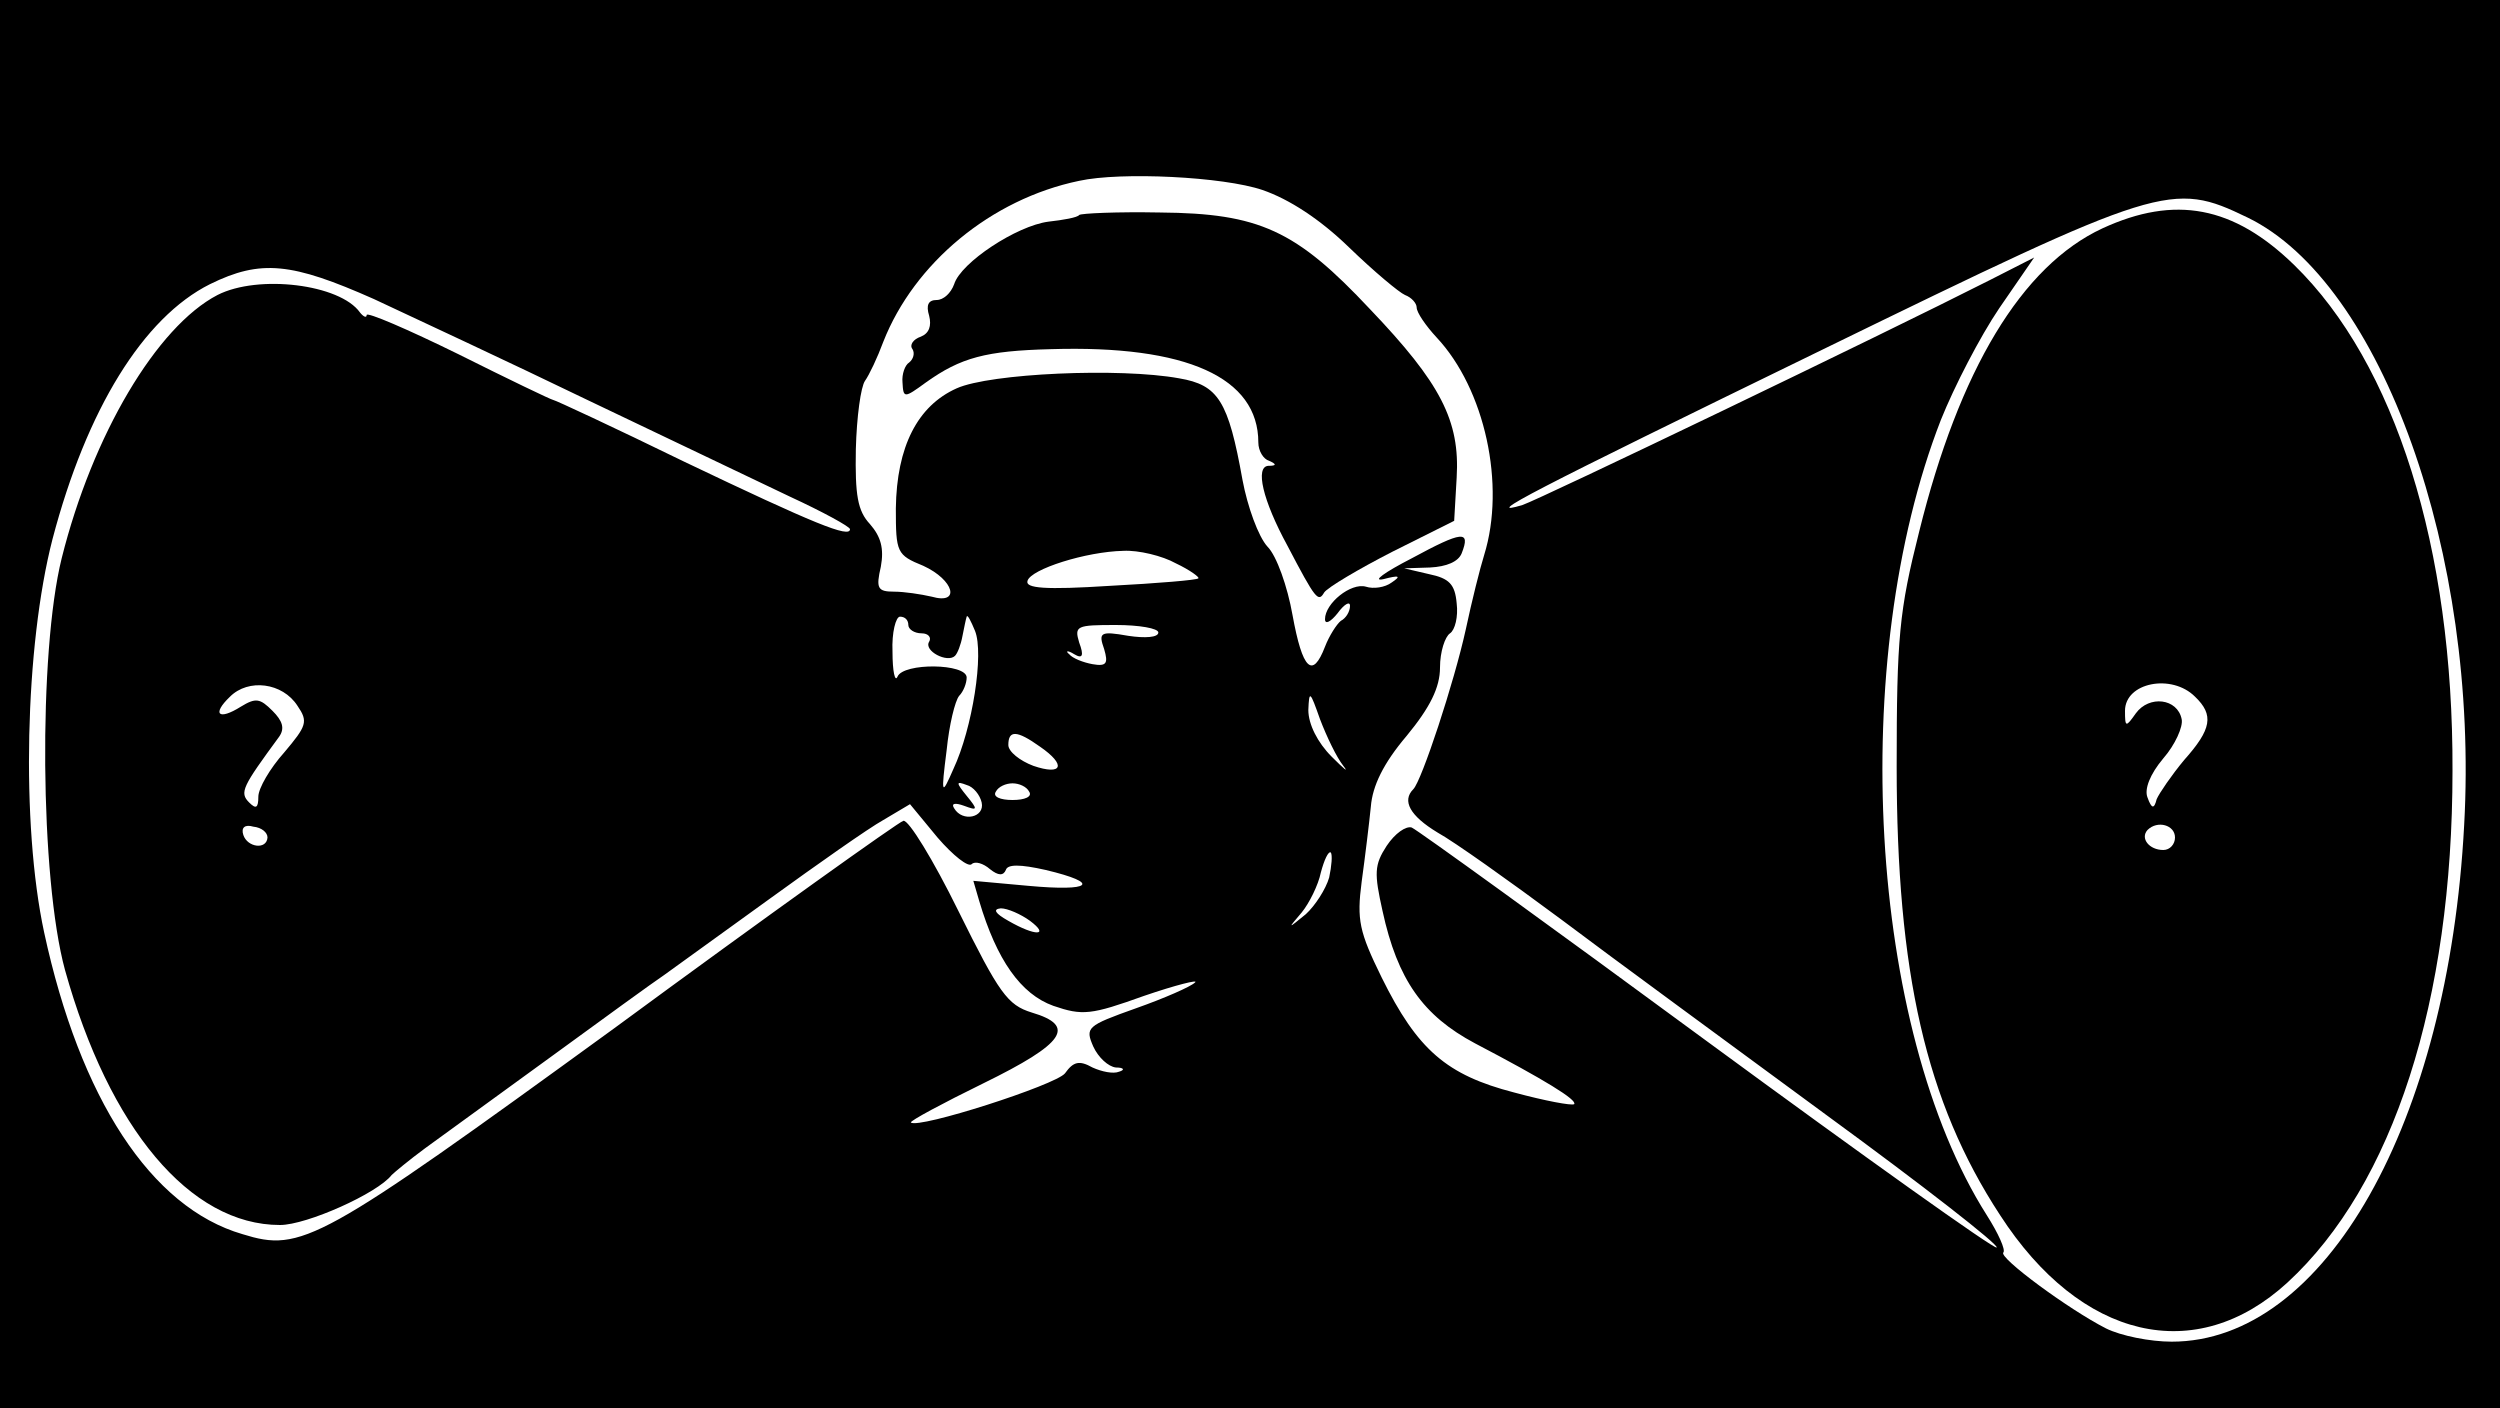 <?xml version="1.0" standalone="no"?>
<!DOCTYPE svg PUBLIC "-//W3C//DTD SVG 20010904//EN"
 "http://www.w3.org/TR/2001/REC-SVG-20010904/DTD/svg10.dtd">
<svg version="1.0" xmlns="http://www.w3.org/2000/svg"
 width="300pt" height="169pt" viewBox="0 0 300 169"
 preserveAspectRatio="xMidYMid meet">
<g transform="translate(0,169) scale(0.1,-0.1)"
fill="#000000" stroke="none">
<path d="M0 845 l0 -845 1500 0 1500 0 0 845 0 845 -1500 0 -1500 0 0 -845z
m1515 617 c32 -11 69 -35 104 -69 30 -29 60 -54 67 -57 8 -3 14 -10 14 -15 0
-6 11 -22 24 -36 58 -62 83 -177 57 -261 -5 -16 -15 -56 -22 -89 -14 -64 -53
-182 -63 -192 -14 -14 -4 -32 29 -52 20 -11 86 -58 148 -104 61 -46 206 -152
320 -236 115 -84 206 -155 203 -158 -2 -3 -159 109 -347 247 -189 139 -348
254 -355 257 -7 2 -20 -7 -30 -22 -15 -23 -15 -33 -5 -78 18 -83 49 -126 111
-159 84 -44 123 -68 119 -73 -3 -2 -35 4 -72 14 -81 21 -116 51 -159 138 -27
55 -30 69 -24 115 4 29 9 70 11 90 2 25 15 52 43 85 28 34 40 58 40 82 0 19 6
37 12 41 6 4 10 20 8 36 -2 23 -9 30 -33 35 l-30 7 31 1 c20 1 34 7 38 17 11
28 1 27 -60 -6 -33 -17 -48 -28 -34 -25 19 5 22 4 10 -4 -8 -6 -22 -8 -31 -5
-18 5 -49 -20 -49 -39 0 -7 7 -3 15 7 8 11 15 15 15 9 0 -7 -5 -15 -11 -18 -5
-4 -14 -18 -19 -31 -15 -39 -27 -28 -39 38 -6 34 -19 71 -30 82 -11 12 -24 48
-30 80 -17 95 -29 114 -76 122 -71 13 -227 6 -267 -12 -47 -21 -72 -70 -73
-144 0 -53 1 -56 33 -69 37 -17 45 -47 10 -37 -13 3 -33 6 -45 6 -20 0 -22 4
-16 30 4 22 0 36 -13 51 -15 16 -18 35 -17 90 1 39 6 75 11 82 5 7 15 28 22
47 37 94 129 171 235 193 50 11 173 5 220 -11z m1182 -33 c161 -78 278 -404
260 -729 -19 -358 -167 -620 -351 -620 -26 0 -61 7 -79 16 -45 23 -129 85
-123 91 3 3 -6 23 -20 45 -142 224 -167 666 -55 954 16 40 47 100 70 134 l42
61 -53 -27 c-132 -67 -540 -263 -561 -270 -50 -15 6 14 359 186 408 199 420
203 511 159z m-2248 -98 c47 -22 163 -76 256 -121 94 -45 203 -97 243 -116 39
-18 72 -36 72 -39 0 -11 -42 6 -199 81 -84 41 -155 74 -157 74 -2 0 -54 25
-114 55 -61 30 -110 51 -110 47 0 -4 -4 -2 -8 3 -24 34 -122 46 -171 21 -73
-38 -150 -168 -187 -316 -28 -113 -26 -384 4 -494 53 -190 150 -306 258 -306
32 0 117 38 134 60 3 3 21 18 40 32 19 14 87 63 150 109 63 46 125 91 137 99
11 8 68 49 126 91 58 42 119 85 137 95 l32 19 33 -40 c19 -22 37 -36 41 -32 4
4 14 1 22 -6 10 -8 16 -8 19 -1 2 7 17 7 48 0 67 -16 55 -26 -21 -19 l-66 6 7
-24 c21 -71 50 -112 89 -126 35 -12 45 -11 109 12 38 13 66 20 61 16 -5 -5
-37 -19 -71 -31 -59 -21 -61 -23 -51 -46 6 -13 18 -24 27 -25 10 0 11 -3 4 -5
-7 -3 -21 0 -32 5 -16 9 -23 7 -33 -7 -11 -14 -176 -67 -185 -59 -1 2 38 23
87 47 98 48 112 69 58 85 -29 9 -39 23 -88 122 -30 61 -60 110 -66 108 -5 -1
-162 -113 -347 -249 -355 -258 -375 -269 -446 -247 -110 32 -195 163 -238 362
-28 130 -23 344 10 472 41 156 109 266 189 306 61 30 98 26 197 -18z m962
-317 c17 -8 29 -17 27 -18 -1 -2 -49 -6 -106 -9 -78 -5 -102 -3 -99 6 4 14 70
35 115 36 18 1 47 -6 63 -15z m-321 -74 c0 -5 7 -10 16 -10 8 0 12 -5 9 -10
-7 -11 22 -26 31 -17 3 3 7 13 9 24 2 10 4 20 5 23 1 3 5 -5 10 -17 11 -27 -3
-117 -26 -166 -14 -32 -15 -32 -8 23 3 30 10 59 15 65 5 5 9 15 9 22 0 17 -76
18 -83 1 -3 -7 -6 6 -6 30 -1 23 4 42 9 42 6 0 10 -4 10 -10z m300 -9 c0 -6
-16 -7 -36 -4 -34 6 -36 4 -29 -16 5 -17 3 -21 -14 -18 -11 2 -24 7 -28 12 -5
4 -2 5 6 0 10 -6 12 -2 6 14 -6 20 -3 21 44 21 28 0 51 -4 51 -9z m-1033 -88
c13 -19 11 -24 -16 -56 -17 -19 -31 -43 -31 -53 0 -14 -3 -15 -11 -7 -12 12
-8 19 36 79 7 10 4 19 -8 31 -15 15 -20 16 -38 5 -27 -17 -35 -9 -13 12 22 22
63 17 81 -11z m1255 -72 c7 -9 1 -4 -14 11 -17 17 -28 39 -28 56 1 24 2 23 14
-11 8 -21 20 -46 28 -56z m-364 23 c32 -22 27 -35 -8 -23 -16 6 -30 17 -30 25
0 18 10 18 38 -2z m-70 -67 c4 -18 -23 -24 -33 -7 -4 6 1 7 12 3 16 -6 17 -5
3 12 -13 16 -13 18 0 13 8 -2 16 -12 18 -21z m57 13 c4 -6 -5 -10 -20 -10 -15
0 -24 4 -20 10 3 6 12 10 20 10 8 0 17 -4 20 -10z m-914 -55 c-1 -15 -24 -12
-29 3 -3 9 2 13 12 10 10 -1 17 -7 17 -13z m1274 -48 c-4 -14 -17 -34 -28 -44
-22 -18 -22 -18 -5 2 9 11 20 33 23 48 4 15 9 26 12 24 2 -3 1 -16 -2 -30z
m-359 -52 c24 -18 7 -19 -26 0 -16 9 -19 14 -9 15 8 0 24 -7 35 -15z"/>
<path d="M1295 1432 c-2 -3 -19 -6 -37 -8 -38 -5 -105 -49 -113 -75 -4 -11
-13 -19 -21 -19 -10 0 -13 -6 -9 -19 3 -12 0 -21 -10 -25 -9 -3 -14 -10 -10
-15 3 -5 1 -12 -4 -16 -5 -3 -9 -14 -8 -24 1 -19 2 -19 28 0 42 30 72 38 150
40 163 5 249 -34 249 -112 0 -10 6 -20 13 -22 9 -4 9 -6 -1 -6 -16 -1 -7 -41
23 -96 34 -65 37 -68 44 -56 4 6 41 28 82 49 l74 37 3 52 c4 68 -19 113 -104
202 -89 95 -133 115 -252 116 -51 1 -95 -1 -97 -3z"/>
<path d="M2523 1416 c-97 -45 -172 -170 -220 -364 -24 -95 -27 -127 -27 -282
0 -247 35 -402 124 -538 97 -150 235 -182 345 -81 127 117 198 338 198 614 1
268 -69 489 -190 607 -73 71 -143 84 -230 44z m111 -562 c23 -22 20 -39 -13
-76 -15 -18 -30 -40 -33 -47 -3 -12 -6 -12 -11 2 -4 10 3 28 19 47 14 16 24
38 22 47 -5 25 -39 29 -55 7 -12 -17 -13 -17 -13 3 0 34 56 45 84 17z m-24
-169 c0 -8 -6 -15 -14 -15 -17 0 -28 14 -19 24 12 12 33 6 33 -9z"/>
</g>
</svg>
